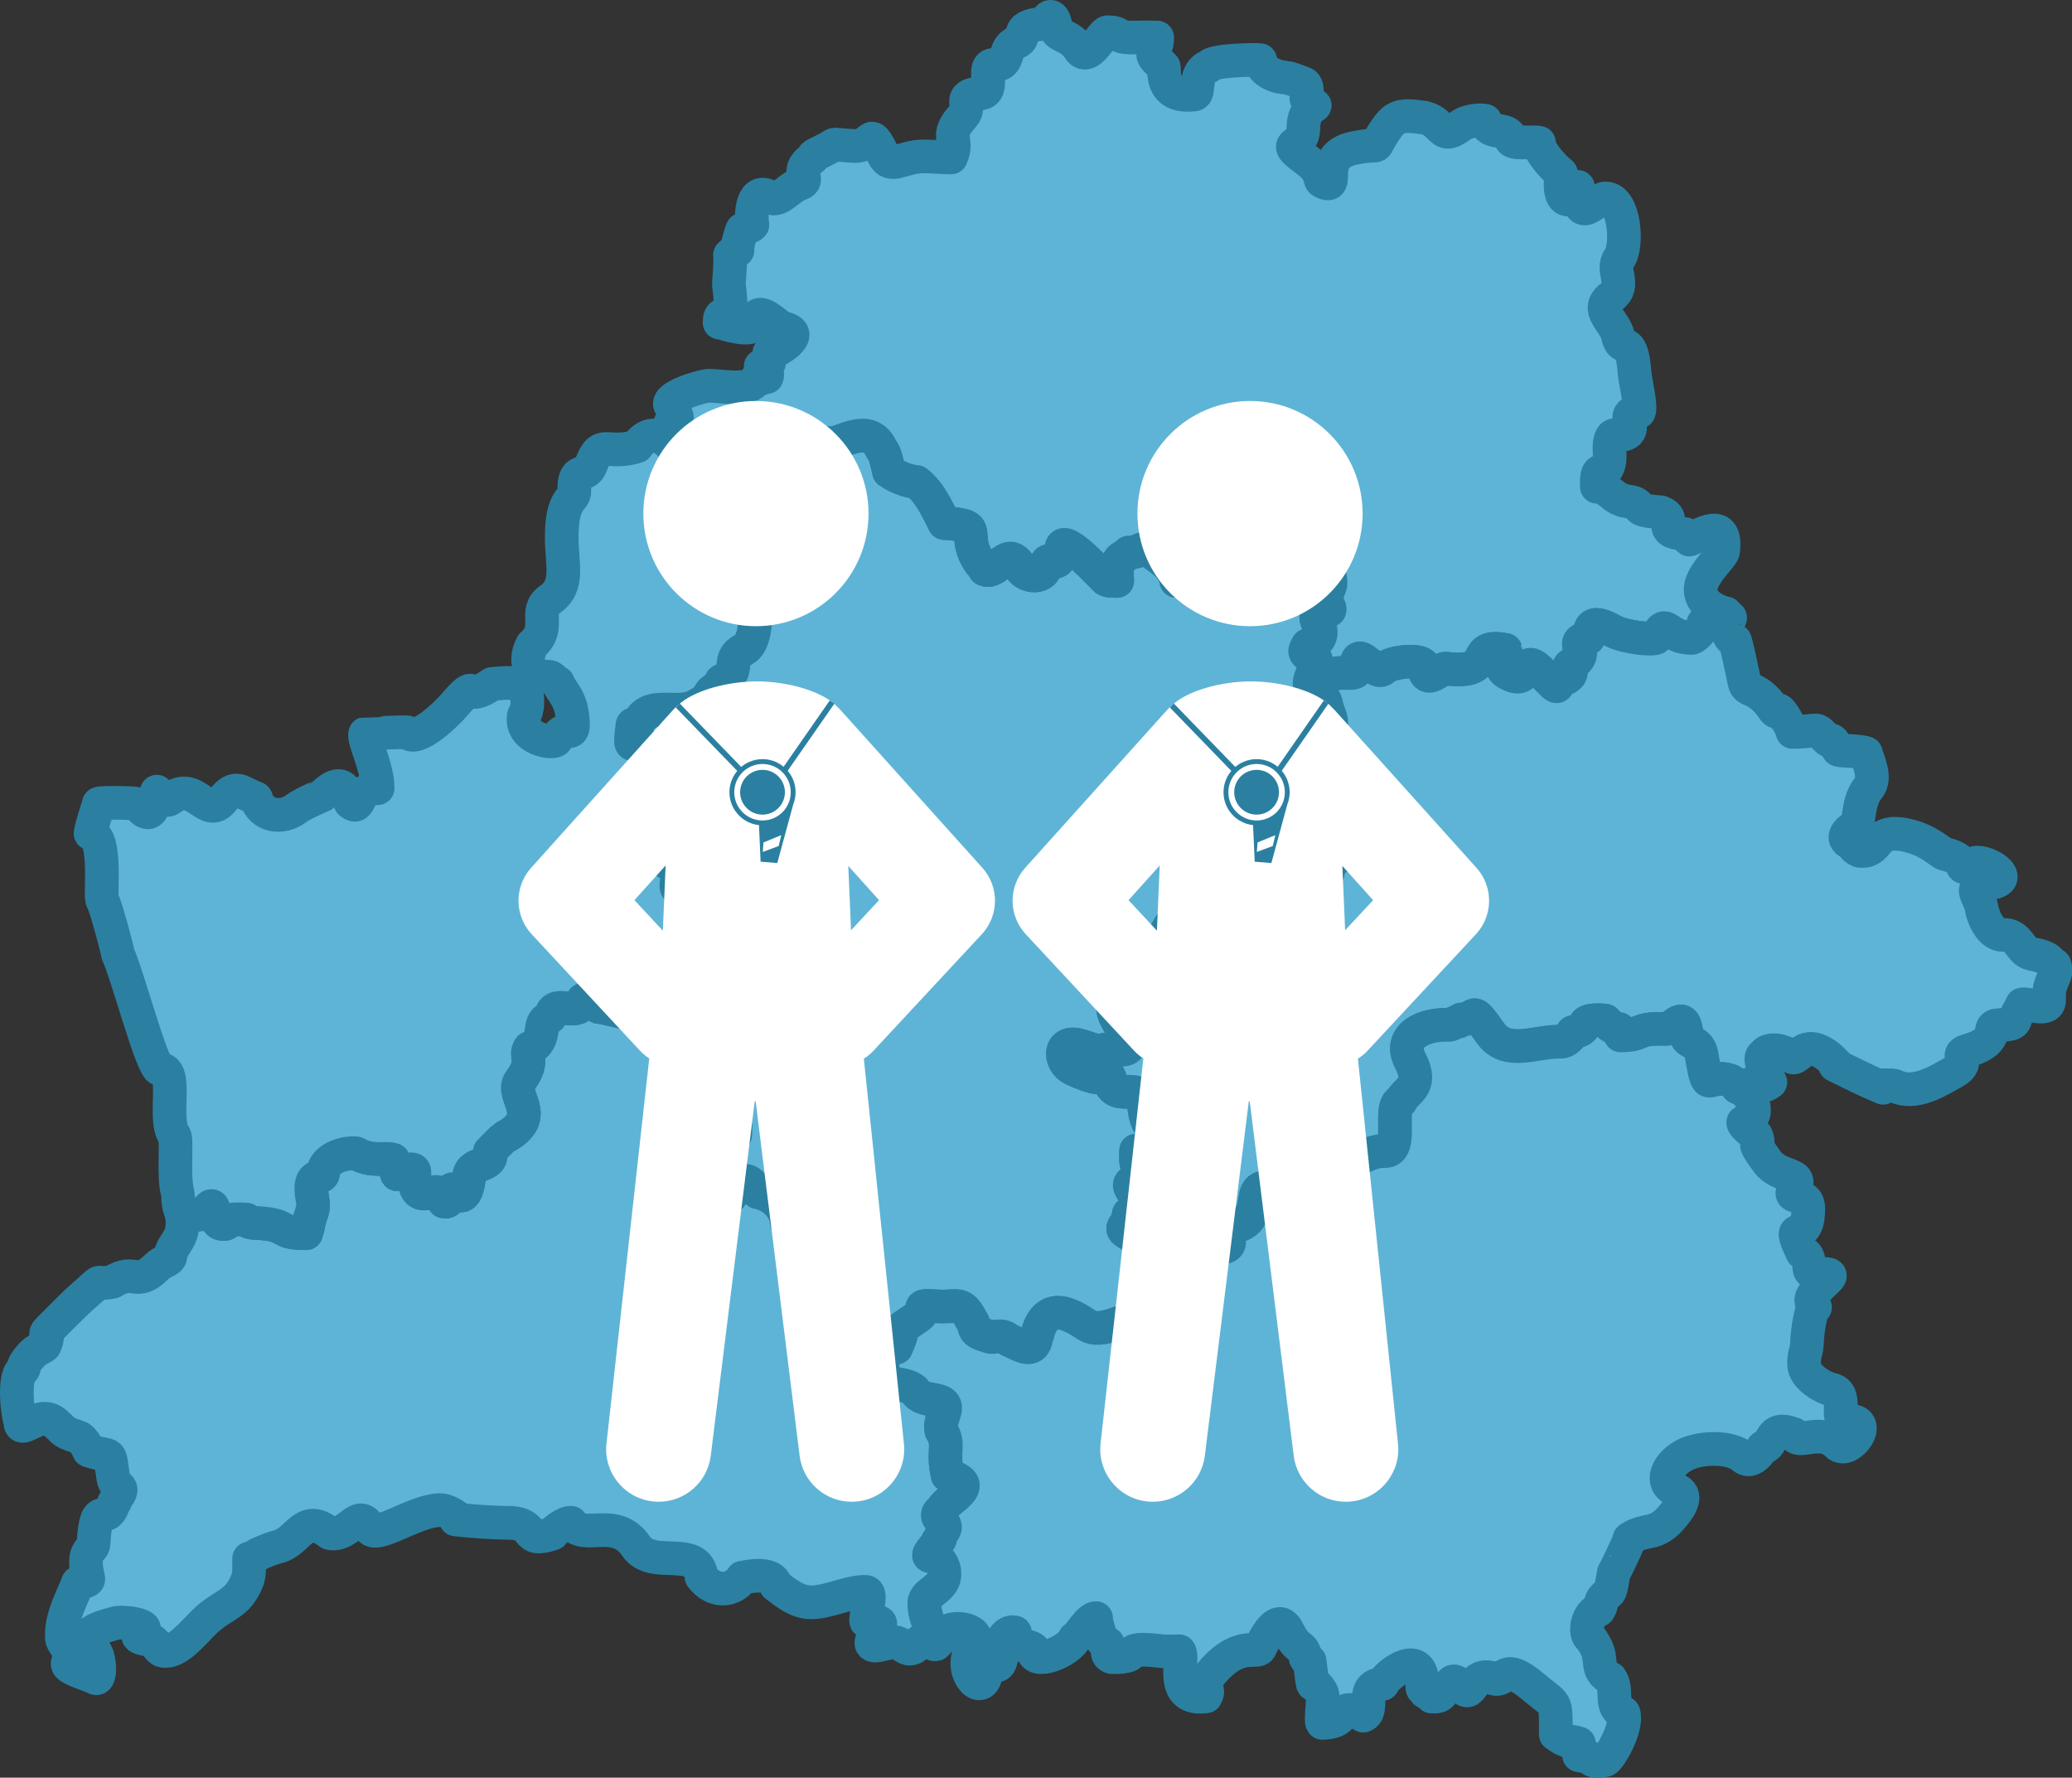 <?xml version="1.0" encoding="UTF-8" standalone="no"?>
<!-- Generator: Adobe Illustrator 16.0.0, SVG Export Plug-In . SVG Version: 6.00 Build 0)  -->

<svg
   xmlns:dc="http://purl.org/dc/elements/1.1/"
   xmlns:cc="http://creativecommons.org/ns#"
   xmlns:rdf="http://www.w3.org/1999/02/22-rdf-syntax-ns#"
   xmlns:svg="http://www.w3.org/2000/svg"
   xmlns="http://www.w3.org/2000/svg"
   xmlns:sodipodi="http://sodipodi.sourceforge.net/DTD/sodipodi-0.dtd"
   xmlns:inkscape="http://www.inkscape.org/namespaces/inkscape"
   version="1.1"
   x="0px"
   y="0px"
   width="369.345"
   height="316.843"
   viewBox="0 0 369.345 316.843"
   enable-background="new 0 0 768 576"
   xml:space="preserve"
   id="svg2"
   inkscape:version="0.91 r13725"
   sodipodi:docname="ic_treners.svg"><rect x="0" y="0" width="369.345" height="316.843" fill="#333333" stroke="none"/><defs
     id="defs56" /><sodipodi:namedview
     pagecolor="#ffffff"
     bordercolor="#666666"
     borderopacity="1"
     objecttolerance="10"
     gridtolerance="10"
     guidetolerance="10"
     inkscape:pageopacity="0"
     inkscape:pageshadow="2"
     inkscape:window-width="759"
     inkscape:window-height="480"
     id="namedview54"
     showgrid="false"
     fit-margin-top="0"
     fit-margin-left="0"
     fit-margin-right="0"
     fit-margin-bottom="0"
     inkscape:zoom="0.36458333"
     inkscape:cx="228.53805"
     inkscape:cy="155.38007"
     inkscape:window-x="0"
     inkscape:window-y="0"
     inkscape:window-maximized="0"
     inkscape:current-layer="svg2" /><g
     id="Layer_4"
     transform="translate(-155.462,-126.537)"><path
       stroke-miterlimit="10"
       d="m 285.199,300.949 c 0.788,0.063 1.704,4.099 1.704,4.703 -1.787,0 -5.302,-0.017 -6.032,1.688 -0.344,0.805 -0.748,1.209 -0.597,2.446 -0.04,0.106 -0.072,0.197 -0.096,0.27 0.035,0.114 0.09,0.226 0.179,0.33 2.518,2.93 0.417,3.648 -0.487,6.311 -0.704,2.073 -1.885,1.828 -1.998,2.486 0.715,-0.123 2.094,2.028 2.577,2.608 2.198,2.647 3.142,0.04 3.718,1.769 2.592,0.791 2.422,3.057 2.331,5.287 -0.712,0.492 -1.509,0.876 -2.218,1.039 -0.553,2.329 0.409,2.332 -2.653,2.739 -0.112,0.147 -0.061,2.421 0,2.625 2.646,4.135 0.961,3.795 -0.371,5.206 0.722,0.291 3.982,0.307 4.572,-0.836 2.814,-5.445 4.22,-0.63 4.779,-0.547 2.246,0.332 4.958,2.542 5.078,5.328 0.004,0.097 0.988,1.481 1.345,-0.062 1.963,-0.68 5.016,4.859 5.625,1.313 0.804,-0.416 -0.023,-1.992 1.639,-1.423 0.595,0.203 1.273,1.184 1.345,1.766 0.433,3.524 3.004,6.422 -0.171,7.328 2.185,4.447 1.218,10.055 4.827,12.686 0.506,0.369 0.928,0.974 2.059,1.396 1.825,-0.452 1.711,-0.321 2.864,-0.662 2.597,-5.446 -1.743,-1.537 3.97,-5.563 1.925,-1.356 -1.211,-2.134 3.171,-1.811 3.907,0.289 4.405,-1.137 6.297,2.516 0.872,1.052 -0.227,2.01 2.772,2.734 1.208,0.706 2.287,-0.615 3.868,0.75 l 0.391,0.172 c 1.555,0.682 4.077,2.414 4.484,-0.53 l 0.188,-0.407 c 0.02,-0.023 0.749,-5.347 5.218,-3.814 4.649,1.594 3.118,4.008 10.719,1.05 3.354,-1.305 -0.559,-6.35 4.827,-9.83 0.876,-0.566 -0.465,-2.384 -1.496,-3.634 -0.877,-0.586 -0.848,-0.566 -0.73,-0.022 -0.723,-0.379 -0.058,-0.727 -0.522,-0.967 -4.562,-2.362 -2.046,-1.386 -1.688,-4.5 0.608,-0.097 1.345,-0.387 1.591,-1.034 0.304,-0.093 0.256,-0.073 0.487,-0.295 -0.463,-2.93 -4.358,-3.955 0.514,-5.11 0.159,-0.69 -0.71,-1.289 -1.079,-2.036 -0.357,-0.723 -0.217,-2.081 -0.217,-2.807 1.009,0 0.829,0.375 2.079,0.375 2.57,0 1.354,-3.519 1.313,-3.563 -3.027,-3.239 -1.014,-6.174 -3.297,-7.125 -1.127,-0.47 -3.293,0.389 -4.398,-1.063 -0.31,-2.989 -1.974,-2.987 -2.086,-1.952 -0.103,0.953 -4.11,-0.854 -4.955,-1.265 -2.376,-1.156 -2.656,-5.445 1.612,-4.034 6.067,2.007 1.418,0.248 6.171,0.643 6.457,0.537 -2.498,-6.079 -0.139,-8.373 l 0.579,-0.563 c 0.478,-1.125 -1.381,-6.078 1.811,-6.471 3.886,-0.479 0.249,-3.048 4.296,-3.75 3.122,-0.542 2.86,-5.32 5.03,-3.515 4.739,3.942 3.771,0.181 7.047,2.882 3.638,4.276 2.863,0.279 4.133,-1.336 6.194,-0.996 3.299,-1.575 4.071,-6.078 0.79,-0.299 1.983,-0.284 2.609,0.188 2.99,2.254 2.271,0.071 3.75,0.188 0.735,-2.126 1.334,2.246 3.032,-4.28 0.9,-0.313 1.509,0.756 1.672,-1.409 0.107,-1.433 4.534,-2.209 -0.359,-3.905 -0.45,-1.3 1.478,-2.111 2.006,-2.678 -0.619,0.022 -2.082,0.269 -2.038,-0.852 0.116,-2.951 -1.351,-2.35 -1.142,-3.204 0.545,-2.218 -1.731,-6.612 0.188,-6.938 3.937,-0.667 0.193,-4.139 0.813,-5.186 1.963,-3.311 0.498,-4.02 0.107,-6.236 -0.541,-3.067 -4.998,-0.941 -1.887,-6.854 0.136,-0.417 -0.436,-1.293 0.055,-0.483 0.585,-1.317 -2.488,-1.206 -1.837,-2.507 l 0.358,-0.718 c 2.128,-0.439 2.892,-2 1.875,-3.83 -1.474,-2.653 1.979,-2.415 1.998,-2.421 0.179,-0.515 -0.311,-0.781 -0.358,-1.125 -0.535,-3.86 1.615,-1.742 -0.172,-6.905 -2.262,0 -6.172,5.912 -7.125,2.078 -1.461,-5.877 -8.625,-3.763 -8.625,-0.203 -1.678,0.144 0.614,-1.669 -5.218,-0.906 -0.02,0.059 0.508,3.293 -2.534,1.999 -3.829,-1.631 -1.1,0.055 -3.279,-0.172 -0.322,-2.042 -1.881,-3.239 -3.359,-4.328 -3.434,-2.53 -2.326,-0.718 -5.11,-0.718 -0.094,0.407 -0.53,0.208 -0.67,0.626 -1.917,0.585 -1.393,2.732 -1.393,4.436 -0.559,0 -1.647,0.04 -2.063,-0.284 -0.323,-0.252 -7.677,-8.442 -7.891,-5.528 -0.345,4.676 -2.495,0.602 -2.813,3.188 -0.32,2.604 -4.201,1.744 -4.5,0.11 -2.244,-3.966 -4.113,1.469 -6.359,0.453 -0.084,-0.492 -0.655,-0.887 -0.798,-1.093 -3.737,-5.392 1.307,-6.702 -6.389,-7.157 -1.339,-2.646 -2.629,-5.517 -4.939,-7.305 -2.781,-0.29 -4.936,-1.883 -4.937,-1.883 0,-1.068 -0.133,-0.569 -0.203,-0.921 -0.644,-3.214 -1.106,-2.688 -1.321,-3.468 -2.193,-4.218 -7.161,-0.457 -8.789,-0.656 -4.305,-0.53 -4.747,2.443 -5.764,1.639 -2.632,-2.081 -2.931,1.523 -4.438,0.399 -2.115,-3.71 -5.272,2.247 -7.374,0.897 -1.924,-1.235 -4.099,-1.677 -4.313,-1.875 -3.174,-2.941 -3.9,-0.552 -4.258,0.713 -1.084,3.826 1.47,2.41 1.756,9.104 0.103,2.397 3.986,-2.139 4.296,2.063 0.07,0.947 0.957,1.098 1.671,1.344 2.38,11.527 6.533,3.999 6.236,11.015 -0.072,1.686 -3.415,1.796 -1.548,5.454 0.368,0.721 0.072,5.096 -1.827,6.016 -3.299,1.598 -0.429,4.07 -3.766,5.454 -0.717,0.297 0.351,0.38 -1.765,1.843 -0.99,0.684 -0.024,1.199 -3.153,2.813 -3.189,1.645 -7.858,-0.876 -9.846,2.486 -1.559,2.636 -1.111,-1.388 -1.532,2.796 -0.41,4.073 1.902,-2.365 2.952,4.264 1.187,7.494 6.07,3.016 7.532,3.016 0,7.084 0.234,0.438 3.498,5.829 1.071,1.768 -0.965,2.432 -2.871,4.548 -0.921,1.022 -4.249,-1.981 -3.814,3.123 0.049,0.581 -0.395,0.451 -0.563,0.938 -0.441,0.069 -0.471,0.536 -0.343,0.905 2.054,0.71 2.076,-0.97 1.655,3.97 -0.157,1.846 2.455,-0.56 3.798,3.75 0.538,1.725 1.421,1.713 2.748,4.361 0.48,0.957 3.547,4.473 4.516,4.639 0.002,3.379 -3.402,1.702 -1.889,3.915 z"
       id="path5"
       inkscape:connector-curvature="0"
       style="fill:#5eb4d6;stroke:#2b80a1;stroke-width:6;stroke-linejoin:round;stroke-miterlimit:10" /></g><g
     id="Layer_5"
     transform="translate(-155.462,-126.537)"><path
       stroke-miterlimit="10"
       d="m 311.577,367.686 c -0.357,-0.703 -0.779,-1.308 -1.285,-1.677 -3.609,-2.631 -2.642,-8.238 -4.827,-12.686 3.176,-0.906 0.604,-3.804 0.171,-7.328 -0.071,-0.582 -0.75,-1.563 -1.345,-1.766 -1.662,-0.569 -0.835,1.007 -1.639,1.423 -0.609,3.547 -3.662,-1.992 -5.625,-1.313 -0.357,1.543 -1.341,0.158 -1.345,0.062 -0.12,-2.786 -2.832,-4.996 -5.078,-5.328 -0.559,-0.083 -1.964,-4.898 -4.779,0.547 -0.59,1.143 -3.85,1.127 -4.572,0.836 1.332,-1.411 3.018,-1.071 0.371,-5.206 -0.061,-0.204 -0.112,-2.478 0,-2.625 3.062,-0.407 2.101,-0.41 2.653,-2.739 0.708,-0.163 1.506,-0.547 2.218,-1.039 0.092,-2.23 0.262,-4.496 -2.331,-5.287 -0.576,-1.729 -1.52,0.879 -3.718,-1.769 -0.482,-0.58 -1.862,-2.731 -2.577,-2.608 0.113,-0.658 1.294,-0.413 1.998,-2.486 0.904,-2.662 3.005,-3.381 0.487,-6.311 -0.089,-0.104 -0.145,-0.216 -0.179,-0.33 -0.096,0.281 -0.083,0.259 -0.063,-0.317 -2.063,-0.662 -4.068,-2.95 -6.149,-2.773 -1.068,0.092 -2.965,-0.127 -3.498,-1.58 -1.582,-0.528 -2.508,-0.005 -2.909,1.735 -0.215,0.085 -4.215,-1.021 -5.17,-1.076 -0.722,-0.042 0.024,-0.464 -1.253,-0.89 -0.144,-0.432 -1.369,-0.514 -1.763,-0.423 -0.49,3.356 -5.015,-0.174 -5.625,2.608 -0.232,1.06 -1.423,0.342 -1.703,2.626 -0.191,1.554 -0.61,2.836 -2.181,3.366 -1.042,1.599 1.029,2.207 -1.677,5.82 -2.02,2.699 4.292,6.368 -2.86,10.125 -0.097,0.051 -2.442,2.328 -2.518,2.438 0.847,3.011 -3.451,1.723 -3.702,4.377 -0.153,1.616 -0.679,4.807 -2.427,3.011 l -0.589,-0.605 c 0,0.616 -0.415,2.524 -1.484,2.186 -0.473,-4.55 -5.564,2.337 -5.266,-5.218 0.053,-1.341 -3.027,0.359 -3.091,0.359 -0.122,-0.15 -0.614,-2.204 -0.691,-2.577 -1.393,-0.482 -3.824,0.485 -6.616,-1.148 -2.423,-0.195 -5.793,1.066 -5.898,3.538 -0.057,1.344 -2.875,-0.62 -1.875,4.671 0.392,2.077 -0.419,2.442 -0.782,4.72 -0.178,1.111 -0.409,0.728 -0.359,1.313 -5.626,0 -2.467,-1.552 -9.177,-1.844 -0.574,-0.024 -1.125,-0.075 -1.419,-0.578 -5.288,-0.322 -2.456,0.957 -4.42,0.75 -2.007,-0.212 -0.705,-5.522 -3.016,-1.939 -0.236,0.365 -2.981,0.55 -4.294,-0.435 1.229,5.117 -1.666,5.659 -1.877,8.2 -0.062,0.74 -1.37,0.791 -2.454,1.875 -3.601,3.601 -3.943,0.143 -7.797,2.608 -3.89,0.813 -1.001,-1.171 -5.172,2.454 -1.214,1.055 -2.183,2.026 -3.343,3.188 -5.718,5.718 -2.086,1.883 -3.595,5.689 -0.218,0.55 -1.765,0.394 -3.578,3.278 -0.331,0.525 0.061,0.942 -0.509,1.211 -1.576,1.481 -0.726,8.011 -0.271,9.117 -0.148,2.653 3.79,-2.677 6.579,0.593 1.186,0.714 0.078,1.012 3.779,2.172 0.665,0.209 1.659,1.792 1.843,2.395 4.4,1.471 3.524,-0.553 4.36,4.95 0.281,1.847 2.396,1.143 0.563,3.52 -0.322,0.417 -0.021,0.61 -0.423,0.745 -1.486,4.854 -3.201,-1.263 -3.669,7.376 -0.076,1.399 -2.248,0.843 -0.938,6.188 0.161,0.656 -1.222,0.632 -1.859,0.799 -0.766,2.216 -3.112,6.165 -2.84,9.848 0.068,0.933 1.177,1.74 1.5,2.625 0.217,0.594 -0.792,1.723 -0.375,2.25 0.625,0.792 3.886,1.689 4.875,2.25 0.588,0.334 0.942,-1.681 0.375,-3.75 -0.369,-1.347 -1.806,-2.531 -1.5,-3.75 0.337,-1.345 3.779,-1.973 4.5,-2.25 1.238,-0.476 6.818,0.278 4.875,1.5 -1.478,0.929 -0.191,1.192 1.315,1.394 1.179,0.157 1.535,1.813 2.435,1.981 2.549,0.475 5.251,-3.086 7.5,-5.25 3.057,-2.94 5.426,-2.87 7.125,-6.375 0.812,-1.674 0.746,-1.896 0.746,-4.817 0.025,-0.004 3.165,-1.61 5.143,-2.095 3.741,-0.916 4.443,-6.145 9.201,-2.438 3.47,0.804 5.134,-4.767 7.154,-0.89 1.078,2.068 8.028,-3.133 12.525,-3.203 1.146,-0.019 2.492,0.853 3.306,1.5 l -0.488,0.171 2.823,0.269 c 2.862,0.271 6.732,0.342 6.745,0.343 l -0.472,-0.032 c 5.911,0 2.471,3.827 8.143,1.939 0.117,-0.352 2.224,-2.01 3.311,-1.939 2.203,3.443 7.875,-1.306 11.609,4.216 2.874,4.25 11.049,-0.351 11.633,5.408 2.224,2.989 5.693,2.597 7.288,0.158 0.58,-0.046 5.388,-1.298 5.971,1.374 1.655,1.285 3.785,3.021 6.237,3.036 3.072,0.018 6.601,-1.887 9.75,-1.875 1.145,0.004 0.292,2.535 0.096,5.113 -0.056,0.743 2.413,-0.181 2.529,0.512 0.134,0.797 -2.044,3.192 -1.5,3.75 0.603,0.618 2.415,-0.397 4.125,-0.375 0.966,0.013 1.772,1.188 2.625,1.125 1.413,-0.104 1.471,-1.343 2.25,-1.5 0.595,-0.12 2.031,0.838 2.321,0.745 1.072,-0.345 -2.037,-3.519 -1.946,-7.495 0.04,-1.752 3.778,-2.482 3.559,-5.192 l -0.048,-0.595 c -1.159,-4.302 -4.59,-0.551 -1.313,-4.64 0.286,-0.356 -0.021,-0.442 0.579,-0.814 0.255,-1.958 1.991,-1.577 -0.171,-3.776 -0.367,-0.373 -0.255,-1.127 0.391,-1.237 0.498,-1.936 6.516,-4.184 2.469,-5.92 -1.292,-0.555 0.502,-0.055 -1.329,-0.487 -1.023,-4.426 0.493,-5.422 -1.125,-7.953 -0.562,-2.659 2.701,-4.865 -1.484,-5.499 -4.881,-0.739 -0.909,-2.304 -8.063,-3 -0.534,-0.055 -1.034,-3.161 -2.137,-5.328 z"
       id="path8"
       inkscape:connector-curvature="0"
       style="fill:#5eb4d6;stroke:#2b80a1;stroke-width:6;stroke-linejoin:round;stroke-miterlimit:10" /></g><g
     id="Layer_6"
     transform="translate(-155.462,-126.537)"><path
       stroke-miterlimit="10"
       d="m 286.873,171.083 c 0.134,0.011 0.027,0.202 0,0 l 0,0 z m 57.78,53.177 c 0.214,-2.914 7.568,5.276 7.891,5.528 0.415,0.324 1.503,0.284 2.063,0.284 0,-1.704 -0.525,-3.851 1.393,-4.436 0.14,-0.418 0.576,-0.22 0.67,-0.626 2.784,0 1.677,-1.813 5.11,0.718 1.478,1.089 3.037,2.286 3.359,4.328 2.179,0.227 -0.55,-1.459 3.279,0.172 3.042,1.295 2.514,-1.94 2.534,-1.999 5.832,-0.764 3.541,1.05 5.218,0.906 0,-3.56 7.164,-5.674 8.625,0.203 0.953,3.833 4.863,-2.078 7.125,-2.078 1.787,5.164 -0.363,3.045 0.172,6.905 0.048,0.344 0.537,0.61 0.358,1.125 -0.02,0.007 -3.472,-0.231 -1.998,2.421 1.017,1.83 0.253,3.391 -1.875,3.83 l -0.358,0.718 c -0.651,1.302 2.422,1.19 1.837,2.507 -0.49,-0.811 0.081,0.065 -0.055,0.483 1.205,1.434 0.927,1.199 1.301,1.694 0.342,0.151 0.397,0.136 0.776,0.097 l 0.466,-0.048 c 2.003,-1.201 4.78,0.267 4.72,-1.265 -0.19,-4.837 3.307,1.559 4.8,0.016 1.265,-1.305 7.105,-1.896 7.217,-0.391 0.261,3.548 2.838,0.226 3.921,0.359 9.362,1.153 3.651,-4.689 10.623,-3.327 0.021,0.059 -1.676,2.98 0.161,4.045 5.1,2.956 1.991,-4.574 6.605,0.268 3.465,3.636 1.809,1.732 3.423,1.028 2.928,-1.276 0.393,-2.106 1.484,-2.716 3.902,-2.179 -0.853,-4.206 3.102,-4.728 0.441,-1.095 -0.275,-3.899 4.32,-1.313 2.066,1.163 7.557,1.757 7.846,1.149 1.768,-3.72 1.652,0.171 6.327,0.094 0.903,-0.283 2.156,-1.948 2.015,-2.547 1.576,-2.104 0.484,-1.018 2.711,-1.336 l 1.308,-0.456 c -2.454,-0.559 -5.653,-2.545 -4.113,-5.896 1.088,-2.367 3.511,-4.41 3.61,-5.25 0.713,-5.998 -3.749,-2.986 -6.016,-2.014 -0.571,-0.36 -0.27,-0.946 -0.938,-1.002 -5.35,-0.446 -0.856,-2.721 -4.206,-3.873 l -0.637,-0.048 c -5.024,-0.379 -1.787,-1.374 -5.267,-1.891 -2.842,-0.422 -3.219,-2.609 -5.453,-2.609 0,-0.699 -0.249,-3.503 1.296,-2.544 1.583,-1.726 0.709,-3.604 1.04,-5.432 0.1,-0.552 0.305,-1.232 0.852,-1.21 5.616,0.221 0.14,-4.283 4.296,-4.141 0.489,-0.933 -0.625,-5.346 -0.75,-6.938 -0.587,-7.49 -2.272,-3.152 -3,-6.718 -0.504,-2.475 -4.256,-4.552 -1.125,-6.906 2.757,-2.071 -0.193,-4.681 1.377,-6.782 1.567,-2.096 1.058,-10.703 -2.421,-10.703 -2.064,0 -4.939,5.167 -4.939,-2.063 -0.703,-0.06 -0.701,1.16 -1.189,2.218 -2.354,0.513 -1.871,-2.94 -1.827,-4.64 -0.482,-0.268 -0.303,-0.29 -0.538,-0.485 -1.323,-1.096 -3.574,-3.855 -3.383,-4.968 -1.718,-0.281 -4.911,0.402 -5.079,-0.734 -0.332,-2.245 -3.93,-0.344 -4.516,-3.171 -1.222,-0.281 -3.417,0.176 -4.185,0.734 l -0.471,0.343 c -3.5,2.546 -2.76,-1.165 -6.563,-1.688 -4.053,-0.557 -4.942,-0.178 -6.702,2.454 -2.609,3.901 0.209,1.858 -5.47,3.016 -6.843,1.396 -2.017,7.849 -5.657,5.968 -0.687,-0.355 0.186,-1.639 -2.796,-3.825 -5.154,-3.779 -0.563,-1.722 -0.563,-5.689 0,-4.172 3.024,-3.946 1.688,-4.157 -0.423,-0.81 -0.846,-0.768 -1.157,-1.109 0.107,-0.682 0.33,-2.547 -0.547,-2.719 -0.428,-0.22 -2.809,-1.055 -2.983,-1.047 -1.289,0.055 -4.387,-0.79 -4.695,-3.085 -0.193,-0.128 -8.718,-0.059 -9.099,1.087 -2.864,0.876 -1.602,4.894 -2.641,5.015 -6.516,0.759 -5.116,-4.722 -5.502,-5.031 -3.346,-2.678 -1.125,-1.906 -1.125,-5.11 -1.006,0 -2.205,-0.047 -3.281,-0.008 -4.89,0.175 -2.607,-0.93 -5.579,-0.93 -0.946,0 -3.397,5.649 -5.122,2.876 -1.493,-2.399 -3.869,-2.099 -4.034,-3.439 -0.406,-3.294 -1.628,-2.097 -1.688,-1.345 -0.268,0.105 -0.313,0.131 -0.498,0.22 l -0.423,0.204 c -5.2,0.492 -2.244,2.474 -4.5,3.311 -2.503,0.928 -0.899,4.116 -3.938,3.986 -2.482,-0.106 0.418,4.869 -2.438,5.079 -4.415,0.325 -1.416,2.186 -3.085,4.015 -3.529,3.865 -0.607,3.967 -2.165,7.406 -1.739,0 -3.08,-0.188 -4.875,-0.188 -3.882,0 -5.861,2.44 -7.173,-0.22 -2.776,-5.627 -1.587,-1.436 -5.357,-1.639 -4.975,-0.269 -2.13,-0.687 -5.657,0.985 -2.472,1.173 -0.807,0.62 -1.858,1.388 -2.931,2.137 -0.134,3.714 -1.875,4.313 -2.209,0.759 -3.867,3.472 -5.469,2.454 -3.095,-1.968 -3.478,2.78 -3.14,4.923 -0.283,0.31 -0.253,0.175 -0.643,0.343 l -1.157,0.498 c -0.173,0.713 0.05,-0.293 -0.209,0.541 -0.654,2.107 -0.727,2.851 -0.695,3.081 -0.127,-0.011 -0.47,0.138 -1.298,0.926 0.183,1.522 -0.243,4.827 -0.172,5.362 1.165,8.723 -1.671,3.131 -1.671,6.67 0.484,0 6.198,2.129 6.392,-0.188 0.271,-3.256 3.992,0.968 4.843,1.142 4.701,0.957 -1.256,4.369 -2.39,4.5 -0.101,0.427 0.037,1.193 -0.032,1.733 -0.012,0.095 -1.32,0.502 -1.483,0.586 0.588,0.463 1.43,0.926 1.076,1.945 -0.439,0.152 -1.253,0.15 -1.741,0.228 -0.266,0.873 -0.216,0.293 -0.445,0.603 -1.247,1.69 -6.106,0.702 -8.094,0.702 -1.13,0 -7.925,1.98 -6.89,3.531 2.346,3.513 0.489,1.422 -0.054,3.277 -0.151,0.516 -0.201,0.277 0.149,1.338 1.439,0.418 1.289,3.127 2.306,3.765 0.067,0.042 0.073,0.154 0.125,0.257 0.171,0.001 0.055,0.019 0.757,-0.084 1.659,-1.427 0.293,-3.73 3.467,-0.789 0.213,0.198 2.388,0.64 4.313,1.875 2.102,1.349 5.259,-4.608 7.374,-0.897 1.508,1.125 1.806,-2.48 4.438,-0.399 1.017,0.804 1.459,-2.169 5.764,-1.639 1.628,0.2 6.596,-3.562 8.789,0.656 0.215,0.78 0.677,0.254 1.321,3.468 0.07,0.353 0.203,-0.146 0.203,0.921 0.001,0 2.156,1.594 4.937,1.883 2.31,1.788 3.6,4.659 4.939,7.305 7.695,0.455 2.651,1.765 6.389,7.157 0.143,0.206 0.714,0.601 0.798,1.093 2.246,1.017 4.116,-4.419 6.359,-0.453 0.299,1.634 4.18,2.495 4.5,-0.11 0.316,-2.586 2.466,1.489 2.81,-3.187 z"
       id="path11"
       inkscape:connector-curvature="0"
       style="fill:#5eb4d6;stroke:#2b80a1;stroke-width:6;stroke-linejoin:round;stroke-miterlimit:10" /></g><g
     id="Layer_7"
     transform="translate(-155.462,-126.537)"><path
       stroke-miterlimit="10"
       d="m 415.692,308.369 c 0.002,-0.008 0.01,-0.016 0,0 l 0,0 z m -38.516,-15.875 c -1.27,1.615 -0.495,5.612 -4.133,1.336 -3.276,-2.701 -2.308,1.061 -7.047,-2.882 -2.17,-1.806 -1.908,2.973 -5.03,3.515 -4.047,0.702 -0.41,3.271 -4.296,3.75 -3.191,0.393 -1.333,5.346 -1.811,6.471 l -0.579,0.563 c -2.359,2.294 6.596,8.91 0.139,8.373 -4.753,-0.395 -0.104,1.364 -6.171,-0.643 -4.268,-1.411 -3.989,2.878 -1.612,4.034 0.845,0.411 4.852,2.218 4.955,1.265 0.112,-1.035 1.777,-1.037 2.086,1.952 1.105,1.452 3.271,0.594 4.398,1.063 2.284,0.951 0.27,3.886 3.297,7.125 0.042,0.044 1.257,3.563 -1.313,3.563 -1.25,0 -1.069,-0.375 -2.079,-0.375 0,0.726 -0.14,2.084 0.217,2.807 0.369,0.747 1.238,1.346 1.079,2.036 -4.873,1.155 -0.977,2.181 -0.514,5.11 -0.231,0.222 -0.183,0.202 -0.487,0.295 -0.246,0.647 -0.983,0.938 -1.591,1.034 -0.358,3.114 -2.875,2.138 1.688,4.5 0.465,0.24 -0.2,0.588 0.522,0.967 -0.118,-0.544 -0.147,-0.563 1.855,0.022 3.826,0.675 4.053,4.099 6.292,1.869 0.865,-0.861 4.073,1.591 4.329,-1.125 0.05,-0.529 4.999,0.841 2.491,-2.896 2.514,-1.92 4.638,-0.54 5.368,-6.024 0.504,-3.794 3.303,-0.402 4.532,-4.018 0.875,-2.573 1.429,-6.528 5.968,-3.733 2.459,1.514 3.708,-0.376 6.016,1.093 0.969,0.616 3.386,-1.943 6.53,-1.843 3.542,0.112 0.441,-8.171 2.941,-8.937 0.731,-1.915 4.131,-2.385 1.64,-7.188 -2.337,-4.508 2.606,-6.56 6.905,-6.375 0.414,0.017 1.229,-0.635 1.765,-0.595 0.115,-0.152 0.154,-0.213 0.165,-0.234 -0.002,0.015 0.02,0.028 0.21,-0.117 3.055,0.027 1.507,-2.889 5.205,2.397 2.938,4.199 8.001,1.436 12.653,1.549 0.849,0.021 1.847,-1.052 2.041,-1.68 3.758,-0.497 0.112,-2.5 5.711,-2.087 0.484,0.036 0.498,1.219 2.577,1.532 0.223,0.403 0.258,0.655 0.235,1.109 4.277,0 2.431,-1.347 8.063,-1.125 1.467,0.058 3.417,-3.878 3.733,1.376 0.064,1.071 2.229,0.799 2.625,3.14 1.322,7.799 0.812,3.137 5.267,4.72 l 0.326,0.203 c 0.188,0.117 0.437,0.458 0.611,0.498 0.063,0.365 0.353,0.712 0.733,0.478 -0.66,-0.584 -0.624,10e-4 1.191,-0.487 1.868,0.304 2.045,0.251 1.741,0.21 0.867,-0.414 0.866,0.491 2.428,-0.669 -0.057,-0.219 -2.69,-4.515 -1.125,-4.875 0.231,-0.9 1.979,-0.915 2.764,-0.702 3.121,0.846 1.626,2.077 3.986,0.188 2.215,-1.773 5.3,1.119 6.439,2.529 l -0.536,-0.177 c 2.956,1.461 5.5,2.75 8.566,4.028 l -0.407,-0.381 c 0.435,-0.148 1.311,-0.003 1.811,-0.048 l 0.675,0.097 c 3.555,1.777 7.589,-0.821 10.64,-2.534 3.023,-1.698 -0.104,-2.984 2.104,-3.67 l 0.622,-0.192 c 5.744,-1.782 2.771,-4.276 4.944,-4.403 4.366,-0.256 2.295,-0.59 4.141,-3.097 l 0.221,-0.605 c 0.999,-0.346 5.007,1.59 4.843,-0.985 -0.218,-3.427 1.726,-3.968 0.961,-6.078 -1.284,-0.587 -0.222,-1.188 -4.133,-1.984 -2.086,-0.426 -2.116,-3.443 -5.015,-3.359 -2.348,0.067 -3.647,-3.443 -3.83,-4.671 -0.36,-2.424 -2.877,-4.015 1.329,-4.532 5.262,-0.648 -0.931,-4.564 -2.937,-3.499 -3.354,1.785 -0.071,-0.638 -4.938,-1.703 -0.842,-0.185 -2.758,-2.535 -7.109,-3.423 -5.855,-1.196 -4.347,3.325 -8.164,2.821 -1.091,-0.477 -0.949,-0.952 -1.741,-1.412 -1.892,-1.099 0.331,-2.694 1.342,-3.112 0.335,-0.386 0.098,-4.363 2.018,-6.669 1.527,-1.836 -0.191,-4.999 -0.439,-6.204 -1.449,-0.502 -4.81,-0.311 -4.982,-0.643 -1.427,-2.74 -1.205,-1.063 -1.939,-1.811 -2.426,-2.472 -1.083,-1.329 -6.171,-1.329 -0.004,-0.022 -0.731,-1.459 -0.819,-1.618 -2.374,-4.261 -1.504,-0.893 -2.556,-2.43 -2.92,-4.264 -4.772,-2.901 -5.173,-4.749 -0.153,-0.712 -1.546,-7.491 -1.749,-7.532 -1.368,-0.279 -1.439,-2.329 -1.084,-3.286 l 0.274,-0.739 -2.058,-0.294 c -2.227,0.318 -1.135,-0.768 -2.711,1.336 0.142,0.599 -1.111,2.264 -2.015,2.547 -4.675,0.078 -4.56,-3.814 -6.327,-0.094 -0.289,0.608 -5.779,0.014 -7.846,-1.149 -4.596,-2.587 -3.879,0.217 -4.32,1.313 -3.954,0.521 0.801,2.549 -3.102,4.728 -1.092,0.609 1.443,1.439 -1.484,2.716 -1.614,0.704 0.042,2.608 -3.423,-1.028 -4.614,-4.841 -1.506,2.688 -6.605,-0.268 -1.837,-1.064 -0.141,-3.986 -0.161,-4.045 -6.972,-1.363 -1.261,4.48 -10.623,3.327 -1.083,-0.133 -3.66,3.189 -3.921,-0.359 -0.111,-1.504 -5.952,-0.914 -7.217,0.391 -1.493,1.543 -4.99,-4.854 -4.8,-0.016 0.061,1.531 -2.717,0.063 -4.72,1.265 l -0.466,0.048 c -0.379,0.039 -0.435,0.054 -0.776,-0.097 -0.374,-0.495 -0.096,-0.26 -0.926,-0.569 -3.486,4.787 0.971,2.662 1.512,5.729 0.391,2.216 1.855,2.925 -0.107,6.236 -0.62,1.047 3.123,4.519 -0.813,5.186 -1.92,0.325 0.356,4.719 -0.188,6.938 -0.209,0.854 1.258,0.252 1.142,3.204 -0.044,1.121 1.419,0.874 2.038,0.852 -0.528,0.567 -2.456,1.378 -2.006,2.678 4.894,1.696 0.467,2.472 0.359,3.905 -0.163,2.166 -0.771,1.097 -1.672,1.409 -1.698,6.526 -2.297,2.154 -3.032,4.28 -1.479,-0.117 -0.76,2.066 -3.75,-0.188 -0.625,-0.472 -1.819,-0.486 -2.609,-0.188 -0.772,4.499 2.124,5.078 -4.071,6.074 z"
       id="path14"
       inkscape:connector-curvature="0"
       style="fill:#5eb4d6;stroke:#2b80a1;stroke-width:6;stroke-linejoin:round;stroke-miterlimit:10" /></g><g
     id="Layer_8"
     transform="translate(-155.462,-126.537)"><path
       stroke-miterlimit="10"
       d="m 322.356,359.369 c -4.382,-0.323 -1.247,0.454 -3.171,1.811 -5.713,4.026 -1.373,0.117 -3.97,5.563 -1.153,0.341 -1.04,0.21 -2.864,0.662 0.329,2.447 0.829,5.554 1.364,5.605 7.154,0.696 3.182,2.261 8.063,3 4.185,0.634 0.923,2.84 1.484,5.499 1.617,2.531 0.101,3.527 1.125,7.953 1.831,0.433 0.037,-0.067 1.329,0.487 4.047,1.736 -1.972,3.984 -2.469,5.92 -0.646,0.11 -0.758,0.864 -0.391,1.237 2.162,2.199 0.426,1.818 0.171,3.776 -0.6,0.372 -0.293,0.458 -0.579,0.814 -3.277,4.089 0.154,0.338 1.313,4.64 l 0.048,0.595 c 0.219,2.71 -3.519,3.44 -3.559,5.192 -0.091,3.977 3.018,7.15 2.661,6.747 l 1.126,-1.315 c 1.03,-1.422 7.212,-0.782 4.743,2.718 -2.701,3.829 1.582,8.762 2.373,4.875 0.859,-4.216 2.941,1.535 3.008,-5.882 0.01,-1.146 1.256,-2.094 2.226,-1.757 0.678,3.269 2.086,1.963 3.252,2.936 -0.395,3.29 6.666,0.288 7.404,-1.924 0.794,-0.303 2.527,-3.669 3.814,-3.575 -0.046,1.075 0.98,3.635 1.044,3.924 0.795,0.193 0.401,0.394 1.01,0.584 0.145,1.012 -0.448,2.098 0.742,2.445 6.202,0.078 0.513,-2.1 9.204,-1.031 0.358,0.044 2.285,-0.017 2.813,-0.017 1.039,1.256 -2.087,8.862 4.72,8.047 0.999,-1.649 -1.282,-1.67 1.484,-4.73 4.564,-5.051 7.587,-2.896 8.202,-3.862 0.016,-0.024 2.944,-6.987 4.875,-3.203 2.007,3.932 2.465,2.227 3.195,4.508 -0.016,0.662 0.335,0.792 0.759,0.978 0.943,7.198 0.101,2.064 2.158,5.577 0.508,0.866 -0.271,4.979 0.107,5.437 5.236,0 2.343,-4.144 7.313,-1.28 2.098,-0.867 -0.729,-5.405 3.437,-5.656 0.736,-1.772 7.366,-6.698 7.063,0.374 -0.041,0.947 0.494,0.341 0.579,1.077 0.219,0.097 1.061,0.59 1.108,0.799 0.944,0 1.656,0.101 1.998,-1.019 1.727,-0.658 1.168,-3.102 3.487,-0.578 1.905,2.072 1.445,-2.994 5.545,-1.623 2.258,0.755 1.641,-3.136 7.157,1.548 4.127,3.504 3.938,1.947 3.938,8.421 2.279,1.695 2.802,1.085 4.117,1.603 0.073,0.454 -0.064,1.735 0.023,2.116 2.483,0.589 0.124,-0.681 2.47,0.889 0.269,0.18 1.824,0.102 2.194,-0.029 0.782,-0.277 4.099,-5.888 3.26,-8.408 -2.63,-0.874 -0.888,-4.203 -2.317,-6.145 -2.889,-1.496 -1.203,-3.327 -2.762,-5.93 l -0.439,-0.734 c -0.161,-0.163 -0.23,-0.296 -0.351,-0.525 -1.35,-0.766 -0.452,-4.744 1.443,-4.992 1.079,-1.738 -0.477,-1.148 1.876,-3.204 0.373,-0.326 0.677,-2.815 0.83,-3.481 0.107,-0.022 2.814,-5.597 2.78,-6.032 2.961,-2.027 4.65,-0.288 7.703,-4.029 0.64,-0.783 3.016,-3.509 0.922,-4.556 -3.182,-0.851 -2.395,-4.201 0.873,-6.153 2.635,-1.573 8.375,-1.886 10.752,0.188 1.495,1.305 3.004,-0.954 3.546,-1.746 2.078,-0.163 0.778,-4.148 5.519,-2.347 0.634,2.078 4.77,-1.24 7.698,1.784 2.104,2.175 6.898,-4.575 1.8,-4.141 -2.607,0.222 0.497,-4.93 -2.829,-5.609 -1.213,-0.247 -4.858,-2.128 -4.858,-4.516 0,-2.183 0.45,-1.911 0.538,-4.026 0.084,-2.002 0.407,-3.657 0.884,-5.644 2.071,-1.115 -2.786,-0.376 2.205,-4.939 l 0.375,-0.343 c 2.35,-2.148 -2.895,-0.124 -3.049,-2.095 -0.093,-1.184 -0.062,-2.527 -1.28,-2.845 -3.221,-6.797 1.077,-0.776 1.077,-7.826 0,-3.301 -3.97,-1.294 -2.519,-3.547 1.901,-2.95 -2.585,-1.798 -4.794,-4.813 -3.302,-4.506 -0.937,-2.189 -1.998,-4.689 -0.018,-0.005 -2.431,-1.836 -2.282,-2.342 2.607,-0.339 2.682,-3.576 -0.451,-6.307 -0.067,0.011 -0.128,0.016 -0.183,0.015 0.036,0.028 0.075,0.061 0.116,0.098 -0.381,0.234 -0.671,-0.112 -0.733,-0.478 -0.175,-0.04 -0.423,-0.381 -0.611,-0.498 l -0.326,-0.203 c -4.455,-1.583 -3.944,3.079 -5.267,-4.72 -0.396,-2.341 -2.561,-2.068 -2.625,-3.14 -0.316,-5.254 -2.267,-1.318 -3.733,-1.376 -5.632,-0.222 -3.785,1.125 -8.063,1.125 0.022,-0.454 -0.013,-0.706 -0.235,-1.109 -2.079,-0.313 -2.093,-1.496 -2.577,-1.532 -5.599,-0.413 -1.953,1.59 -5.711,2.087 -0.194,0.628 -1.192,1.7 -2.041,1.68 -4.652,-0.113 -9.716,2.65 -12.653,-1.549 -3.698,-5.286 -2.15,-2.37 -5.205,-2.397 -0.19,0.146 -0.212,0.132 -0.21,0.117 -0.011,0.021 -0.05,0.082 -0.165,0.234 -0.536,-0.04 -1.351,0.611 -1.765,0.595 -4.299,-0.185 -9.242,1.867 -6.905,6.375 2.491,4.804 -0.908,5.273 -1.64,7.188 -2.5,0.766 0.601,9.049 -2.941,8.937 -3.145,-0.101 -5.562,2.459 -6.53,1.843 -2.308,-1.469 -3.557,0.421 -6.016,-1.093 -4.539,-2.795 -5.093,1.16 -5.968,3.733 -1.229,3.615 -4.028,0.224 -4.532,4.018 -0.729,5.484 -2.854,4.104 -5.368,6.024 2.508,3.736 -2.441,2.366 -2.491,2.896 -0.256,2.716 -3.464,0.264 -4.329,1.125 -2.239,2.229 -2.467,-1.194 -5.543,-1.119 -0.845,0.5 0.497,2.317 -0.379,2.884 -5.385,3.48 -1.473,8.525 -4.827,9.83 -7.602,2.958 -6.07,0.544 -10.719,-1.05 -4.469,-1.532 -5.198,3.791 -5.218,3.814 l -0.188,0.407 c -0.407,2.944 -2.929,1.212 -4.484,0.53 l -0.391,-0.172 c -1.581,-1.365 -2.66,-0.044 -3.868,-0.75 -3,-0.725 -1.901,-1.683 -2.772,-2.734 -1.893,-3.656 -2.391,-2.23 -6.299,-2.519 z"
       id="path17"
       inkscape:connector-curvature="0"
       style="fill:#5eb4d6;stroke:#2b80a1;stroke-width:6;stroke-linejoin:round;stroke-miterlimit:10" /></g><g
     id="Layer_9"
     transform="translate(-155.462,-126.537)"><path
       stroke-miterlimit="10"
       d="m 279.672,308.697 c 0.451,-0.148 0.854,-0.553 1.199,-1.357 0.73,-1.704 4.246,-1.688 6.032,-1.688 0,-0.604 -0.916,-4.641 -1.704,-4.703 -1.514,-2.213 1.891,-0.536 1.891,-3.922 -0.969,-0.166 -4.036,-3.682 -4.516,-4.639 -1.327,-2.647 -2.21,-2.636 -2.748,-4.361 -1.343,-4.31 -3.956,-1.904 -3.798,-3.75 0.42,-4.939 0.399,-3.259 -1.655,-3.97 -0.128,-0.37 -0.099,-0.836 0.343,-0.905 0.168,-0.486 0.612,-0.356 0.563,-0.938 -0.435,-5.104 2.893,-2.101 3.814,-3.123 1.906,-2.117 3.942,-2.781 2.871,-4.548 -3.264,-5.391 -3.498,1.256 -3.498,-5.829 -1.462,0 -6.346,4.478 -7.532,-3.016 -1.049,-6.629 -3.361,-0.191 -2.952,-4.264 0.421,-4.184 -0.027,-0.161 1.532,-2.796 1.988,-3.362 6.657,-0.841 9.846,-2.486 3.129,-1.613 2.163,-2.129 3.153,-2.813 2.116,-1.462 1.048,-1.546 1.765,-1.843 3.337,-1.383 0.467,-3.856 3.766,-5.454 1.898,-0.92 2.194,-5.295 1.827,-6.016 -1.867,-3.657 1.477,-3.768 1.548,-5.454 0.297,-7.016 -3.856,0.513 -6.236,-11.015 -0.714,-0.247 -1.602,-0.397 -1.671,-1.344 -0.31,-4.202 -4.194,0.335 -4.296,-2.063 -0.286,-6.694 -0.268,-3.803 -2.84,-9.778 l -0.786,-0.213 c -0.221,-0.106 -1.062,-1.253 -2.23,-1.867 -1.21,-0.635 -2.772,-0.7 -4.362,1.553 -5.419,1.711 -6.357,-1.604 -8.205,3.367 -0.938,2.526 -3.085,-0.071 -2.952,4.564 0.054,1.874 -2.25,0.96 -2.25,8.309 0,4.839 1.423,8.63 -2.095,11.046 -3.064,2.105 0.365,5.052 -3.163,8.065 -1.5,2.7 -0.771,5.856 2.82,5.703 0.866,-0.037 1.026,0.833 1.768,1.061 0.465,1.398 2.094,2.487 2.529,5.657 0.75,5.468 -1.441,1.045 -2.829,4.532 -0.325,0.817 -6.558,-0.028 -5.764,-4.366 0.673,-0.441 1.103,-4.566 -0.391,-4.821 -0.247,-1.565 -4.988,-0.708 -5.25,-0.782 -5.461,3.745 -2.079,-1.721 -6.986,3.986 -0.97,1.128 -6.479,6.627 -8.138,4.671 -0.129,-0.153 -7.51,0.212 -7.532,0.22 -0.38,1.097 2.218,5.934 2.218,9.718 -4.029,0 -2.81,4.188 -4.827,2.593 -0.455,-0.36 -0.669,-5.514 -4.875,-1.387 -0.022,0.021 -3.588,1.511 -4.72,2.373 -2.606,1.986 -6.257,1.507 -7.265,-1.784 -2.84,-1.08 -3.596,-2.622 -5.925,0.284 -2.956,3.688 -4.774,-3.636 -9.327,-0.204 -0.542,0.408 -0.477,0.058 -1.109,0.236 -0.863,-0.606 -0.598,-0.995 -1.313,-1.5 -0.465,1.547 -0.535,5.979 -3.531,2.202 -0.18,-0.228 -6.412,-0.278 -6.79,-0.086 -0.034,0.148 -1.415,4.346 -1.492,5.32 3.148,0.65 1.496,11.805 2.153,11.984 l 0.177,0.429 c 0.651,1.577 2.345,7.889 2.561,9.145 1.565,3.171 6.128,20.511 7.468,20.458 3.424,-0.135 0.42,8.984 2.593,11.845 0.518,0.683 -0.235,7.356 0.546,10.045 0.067,0.232 0.146,3.077 0.597,3.315 1.313,0.984 4.059,0.8 4.294,0.435 2.311,-3.583 1.009,1.728 3.016,1.939 1.964,0.207 -0.868,-1.072 4.42,-0.75 0.294,0.503 0.846,0.554 1.419,0.578 6.709,0.292 3.551,1.844 9.177,1.844 -0.05,-0.586 0.181,-0.202 0.359,-1.313 0.363,-2.277 1.174,-2.643 0.782,-4.72 -1,-5.291 1.818,-3.327 1.875,-4.671 0.104,-2.472 3.475,-3.733 5.898,-3.538 2.792,1.634 5.223,0.666 6.616,1.148 0.077,0.373 0.569,2.427 0.691,2.577 0.064,0 3.145,-1.7 3.091,-0.359 -0.298,7.555 4.793,0.668 5.266,5.218 1.069,0.339 1.483,-1.569 1.484,-2.186 l 0.589,0.605 c 1.748,1.796 2.273,-1.395 2.427,-3.011 0.251,-2.654 4.549,-1.366 3.702,-4.377 0.075,-0.109 2.421,-2.387 2.518,-2.438 7.153,-3.757 0.84,-7.426 2.86,-10.125 2.706,-3.613 0.634,-4.222 1.677,-5.82 1.571,-0.53 1.99,-1.813 2.181,-3.366 0.28,-2.284 1.471,-1.566 1.703,-2.626 0.61,-2.782 5.135,0.748 5.625,-2.608 0.394,-0.091 1.619,-0.009 1.763,0.423 1.278,0.426 0.531,0.848 1.253,0.89 0.955,0.056 4.955,1.161 5.17,1.076 0.401,-1.74 1.328,-2.264 2.909,-1.735 0.533,1.453 2.43,1.672 3.498,1.58 2.138,-0.18 4.192,2.232 5.71,1.734 z"
       id="path20"
       inkscape:connector-curvature="0"
       style="fill:#5eb4d6;stroke:#2b80a1;stroke-width:6;stroke-linejoin:round;stroke-miterlimit:10" /><g
       id="g22"><circle
         cx="378.287"
         cy="218.075"
         r="20.07"
         id="circle24"
         style="fill:#ffffff" /><path
         d="m 418.549,293.053 c 3.095,-3.326 3.138,-8.466 0.1,-11.844 l -25.267,-28.101 c -0.151,-0.167 -0.311,-0.321 -0.473,-0.475 -2.598,-2.904 -9.009,-4.649 -14.443,-4.649 -5.209,0 -11.329,1.6 -14.116,4.292 -0.303,0.256 -0.597,0.527 -0.871,0.831 l -25.266,28.101 c -3.038,3.378 -2.995,8.518 0.102,11.844 l 19.329,20.777 c 0.496,0.53 1.044,0.978 1.627,1.36 l -7.612,68.502 c -0.636,5.128 3.007,9.801 8.135,10.436 0.393,0.053 0.779,0.072 1.165,0.072 4.654,0 8.688,-3.469 9.274,-8.204 l 7.835,-63.168 c 0.056,0 0.113,0.008 0.17,0.01 l 7.835,63.158 c 0.589,4.737 4.62,8.204 9.276,8.204 0.384,0 0.771,-0.02 1.162,-0.072 5.13,-0.635 8.771,-5.308 8.136,-10.436 l -7.127,-68.459 c 0.607,-0.39 1.181,-0.853 1.696,-1.403 l 19.333,-20.776 z m -23.311,-0.711 -0.492,-11.469 5.484,6.102 -4.992,5.367 z m -38.609,-5.367 5.56,-6.184 -0.498,11.625 -5.062,-5.441 z"
         id="path26"
         inkscape:connector-curvature="0"
         style="fill:#ffffff" /><g
         id="g28"><circle
           cx="379.458"
           cy="267.739"
           r="3.991"
           id="circle30"
           style="fill:#2b80a1" /><path
           d="m 385.354,267.738 c 0,-3.251 -2.646,-5.898 -5.897,-5.898 -3.252,0 -5.898,2.647 -5.898,5.898 0,3.04 2.313,5.549 5.27,5.863 l 0.287,6.517 2.975,0.242 2.833,-10.414 c 0.169,-0.418 0.287,-0.859 0.356,-1.317 l 0.021,-0.075 -0.01,0.006 c 0.038,-0.27 0.063,-0.543 0.063,-0.822 z m -3.015,9.585 -2.84,1.056 0.137,-1.698 3.164,-1.293 -0.461,1.935 z m -2.881,-4.55 c -2.777,0 -5.035,-2.258 -5.035,-5.035 0,-2.775 2.258,-5.034 5.035,-5.034 2.777,0 5.036,2.259 5.036,5.034 -0.001,2.777 -2.26,5.035 -5.036,5.035 z"
           id="path32"
           inkscape:connector-curvature="0"
           style="fill:#2b80a1" /></g><line
         stroke-miterlimit="10"
         x1="364.35"
         y1="252.277"
         x2="375.466"
         y2="263.747"
         id="line34"
         style="fill:none;stroke:#2b80a1;stroke-miterlimit:10" /><line
         stroke-miterlimit="10"
         x1="383.45"
         y1="263.747"
         x2="391.852"
         y2="251.667"
         id="line36"
         style="fill:none;stroke:#2b80a1;stroke-miterlimit:10" /></g><g
       id="g38"><circle
         cx="290.213"
         cy="218.075"
         r="20.07"
         id="circle40"
         style="fill:#ffffff" /><path
         d="m 330.474,293.053 c 3.094,-3.326 3.138,-8.466 0.1,-11.844 l -25.266,-28.101 c -0.151,-0.167 -0.31,-0.321 -0.472,-0.475 -2.597,-2.904 -9.01,-4.649 -14.445,-4.649 -5.208,0 -11.328,1.6 -14.115,4.292 -0.304,0.256 -0.599,0.527 -0.872,0.831 l -25.266,28.101 c -3.038,3.378 -2.994,8.518 0.101,11.844 l 19.331,20.777 c 0.495,0.53 1.044,0.978 1.625,1.36 l -7.61,68.502 c -0.637,5.128 3.008,9.801 8.134,10.436 0.393,0.053 0.779,0.072 1.165,0.072 4.655,0 8.69,-3.469 9.275,-8.204 l 7.836,-63.168 c 0.055,0 0.113,0.008 0.169,0.01 L 298,385.996 c 0.589,4.737 4.621,8.204 9.275,8.204 0.384,0 0.771,-0.02 1.163,-0.072 5.13,-0.635 8.771,-5.308 8.136,-10.436 l -7.127,-68.459 c 0.608,-0.39 1.182,-0.853 1.697,-1.403 l 19.33,-20.777 z m -23.309,-0.711 -0.493,-11.469 5.486,6.102 -4.993,5.367 z m -38.61,-5.367 5.561,-6.184 -0.498,11.625 -5.063,-5.441 z"
         id="path42"
         inkscape:connector-curvature="0"
         style="fill:#ffffff" /><g
         id="g44"><circle
           cx="291.384"
           cy="267.739"
           r="3.991"
           id="circle46"
           style="fill:#2b80a1" /><path
           d="m 297.282,267.738 c 0,-3.251 -2.647,-5.898 -5.898,-5.898 -3.252,0 -5.898,2.647 -5.898,5.898 0,3.04 2.313,5.549 5.269,5.863 l 0.288,6.517 2.975,0.242 2.832,-10.414 c 0.168,-0.418 0.287,-0.859 0.357,-1.317 l 0.021,-0.075 -0.01,0.006 c 0.037,-0.27 0.064,-0.543 0.064,-0.822 z m -3.017,9.585 -2.84,1.056 0.139,-1.698 3.161,-1.293 -0.46,1.935 z m -2.881,-4.55 c -2.776,0 -5.035,-2.258 -5.035,-5.035 0,-2.775 2.259,-5.034 5.035,-5.034 2.776,0 5.036,2.259 5.036,5.034 -0.001,2.777 -2.26,5.035 -5.036,5.035 z"
           id="path48"
           inkscape:connector-curvature="0"
           style="fill:#2b80a1" /></g><line
         stroke-miterlimit="10"
         x1="276.276"
         y1="252.277"
         x2="287.392"
         y2="263.747"
         id="line50"
         style="fill:none;stroke:#2b80a1;stroke-miterlimit:10" /><line
         stroke-miterlimit="10"
         x1="295.376"
         y1="263.747"
         x2="303.779"
         y2="251.667"
         id="line52"
         style="fill:none;stroke:#2b80a1;stroke-miterlimit:10" /></g></g></svg>